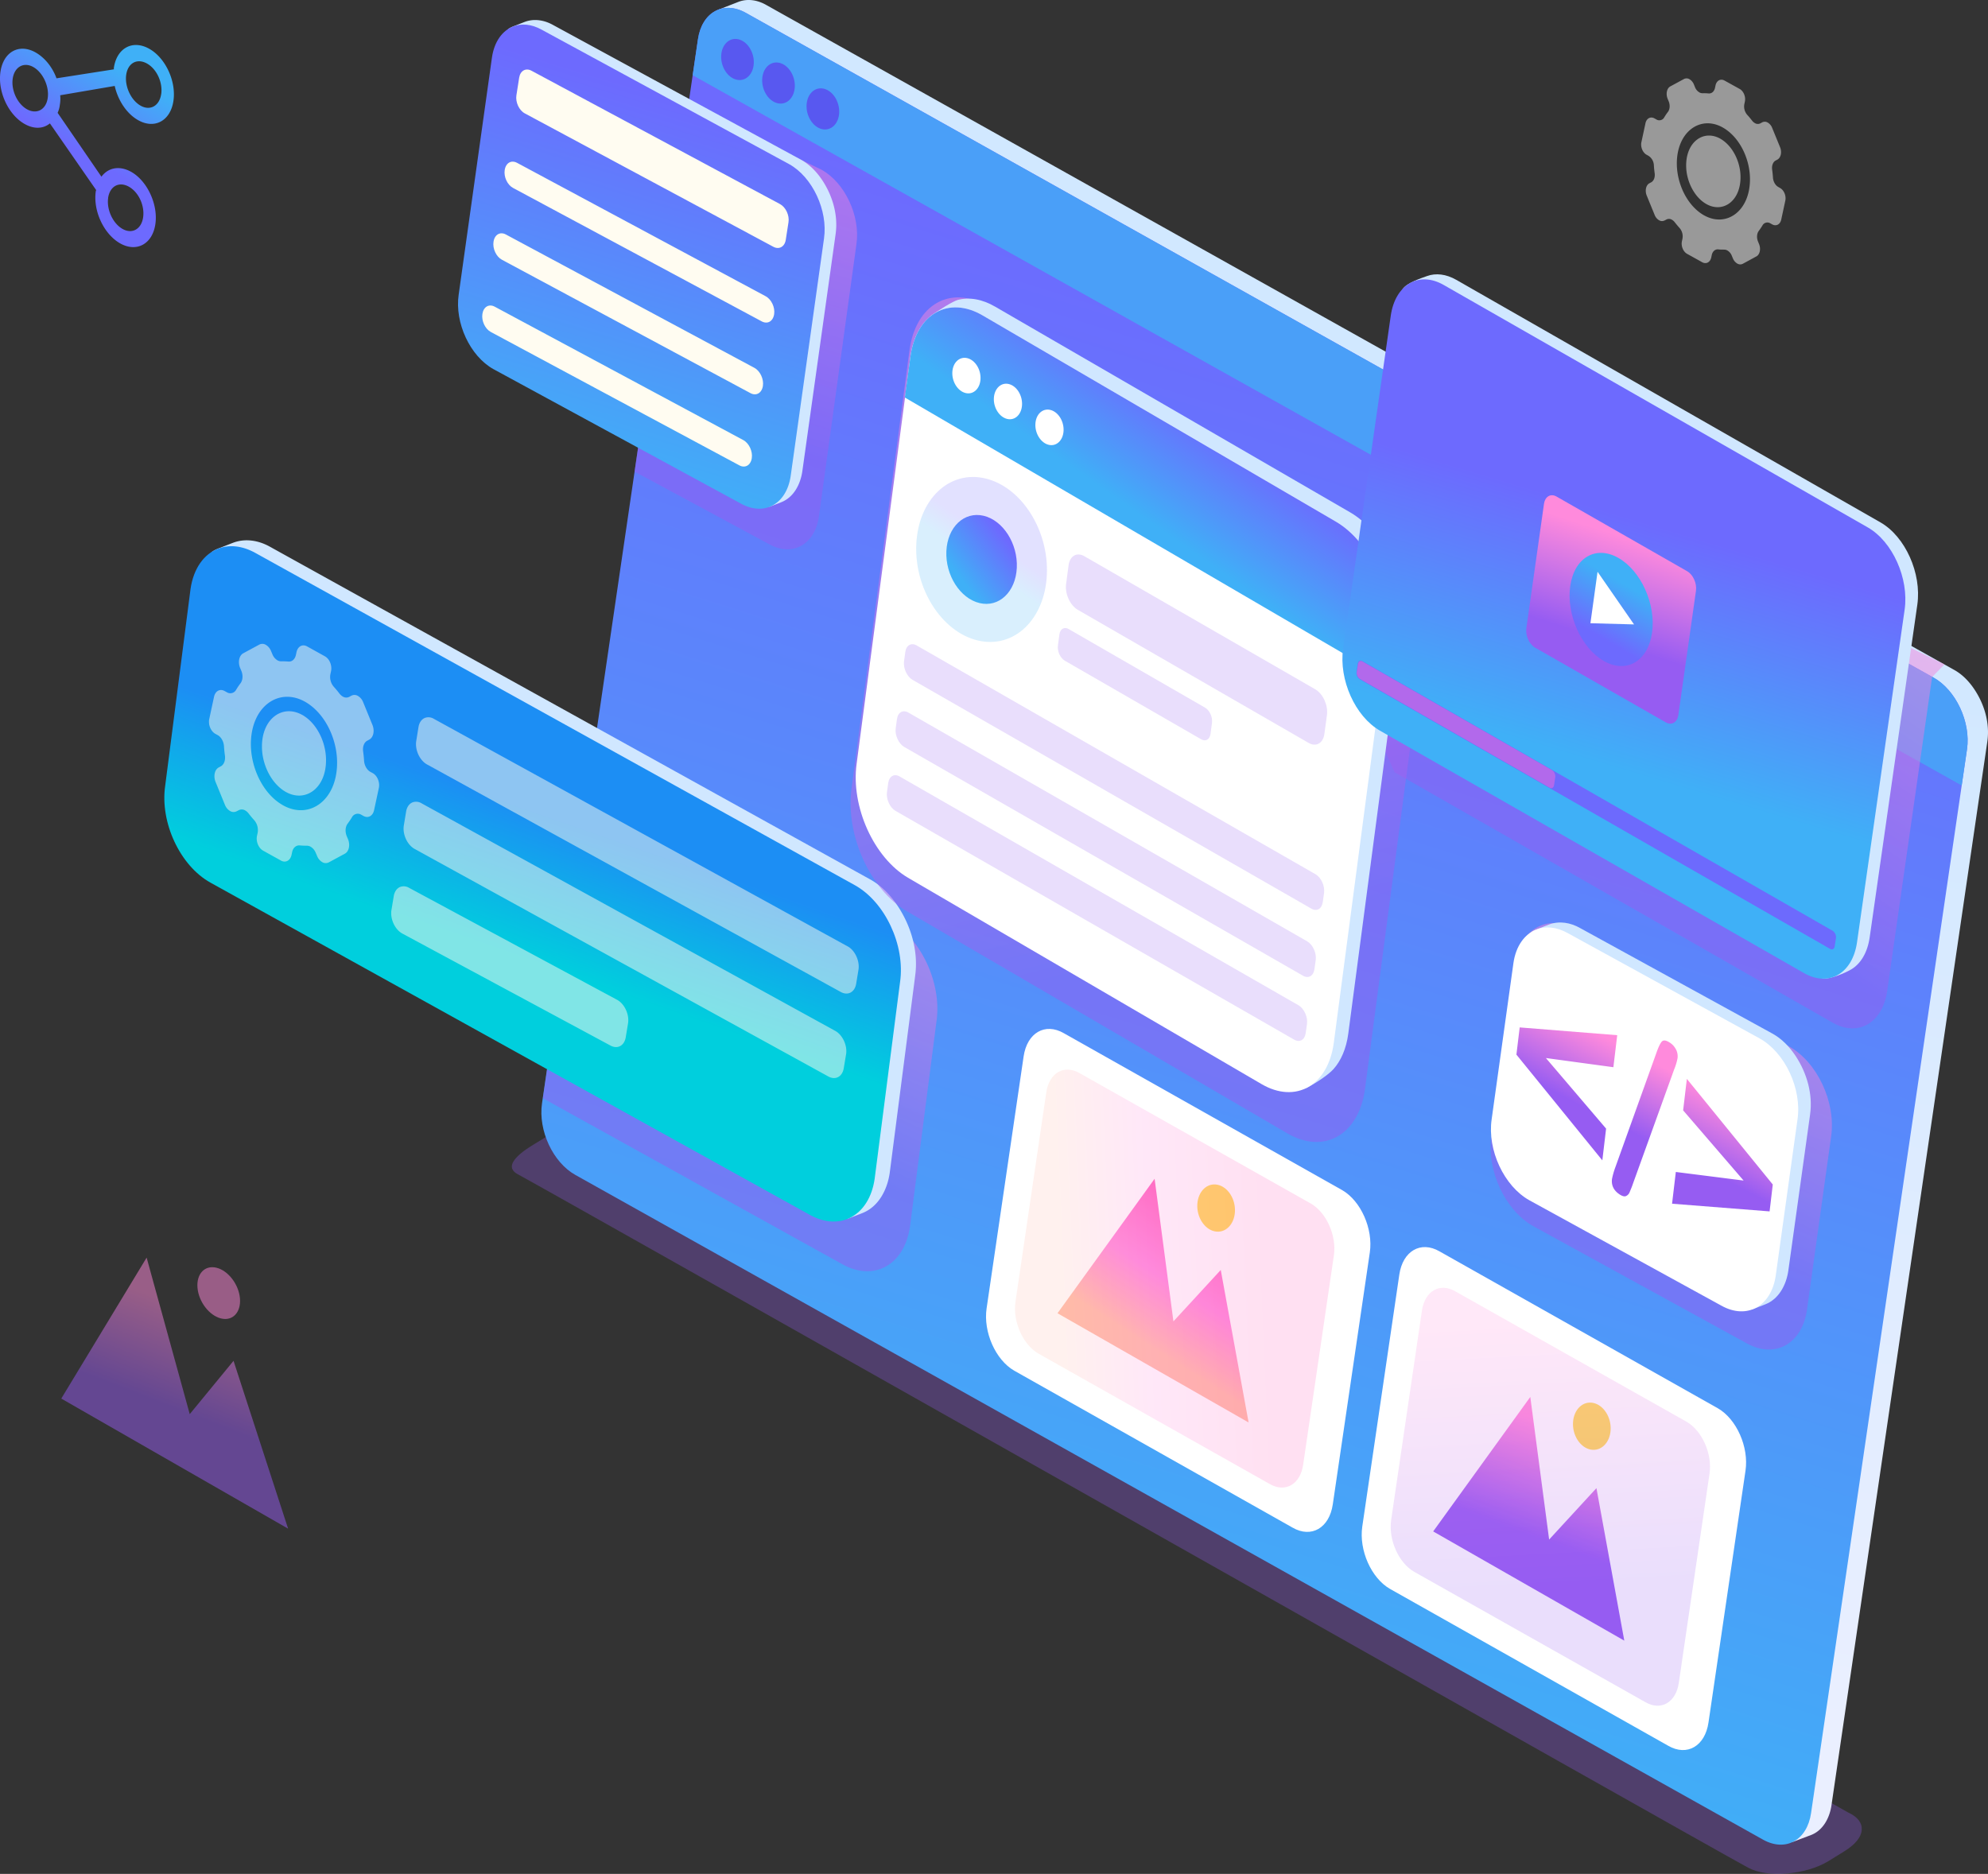 <svg xmlns="http://www.w3.org/2000/svg" xmlns:xlink="http://www.w3.org/1999/xlink" viewBox="0 0 1552.38 1463.49"><rect x="0" y="0" width="1552.38" height="1463.49" fill="#333333" stroke="none"/><defs><style>.cls-1{isolation:isolate;}.cls-2,.cls-27{fill:#955cf1;}.cls-10,.cls-11,.cls-12,.cls-13,.cls-14,.cls-15,.cls-16,.cls-17,.cls-18,.cls-19,.cls-2,.cls-20,.cls-21,.cls-22,.cls-23,.cls-24,.cls-25,.cls-26,.cls-27,.cls-28,.cls-29,.cls-3,.cls-30,.cls-31,.cls-32,.cls-33,.cls-34,.cls-35,.cls-36,.cls-4,.cls-5,.cls-6,.cls-7,.cls-8,.cls-9{fill-rule:evenodd;}.cls-2{opacity:0.3;}.cls-3{fill:url(#linear-gradient);}.cls-4{fill:url(#linear-gradient-2);}.cls-5{fill:#4a9ff8;}.cls-6{fill:#5858f0;}.cls-12,.cls-13,.cls-23,.cls-33,.cls-35,.cls-36,.cls-7,.cls-8,.cls-9{opacity:0.5;}.cls-13,.cls-23,.cls-7,.cls-8,.cls-9{mix-blend-mode:multiply;}.cls-7{fill:url(#linear-gradient-3);}.cls-8{fill:url(#linear-gradient-4);}.cls-9{fill:url(#linear-gradient-5);}.cls-10{fill:#d0e7ff;}.cls-11{fill:url(#linear-gradient-6);}.cls-12,.cls-15{fill:#fffcf1;}.cls-13{fill:url(#linear-gradient-7);}.cls-14{fill:url(#linear-gradient-8);}.cls-16,.cls-33{fill:#fff;}.cls-17{fill:url(#linear-gradient-9);}.cls-18{fill:url(#linear-gradient-10);}.cls-19{fill:#ffdb59;}.cls-20,.cls-22,.cls-25,.cls-27{opacity:0.2;}.cls-20{fill:url(#linear-gradient-11);}.cls-21{fill:url(#linear-gradient-12);}.cls-22{fill:url(#linear-gradient-13);}.cls-23{fill:url(#linear-gradient-14);}.cls-24{fill:url(#linear-gradient-15);}.cls-25{fill:url(#linear-gradient-16);}.cls-26{fill:url(#linear-gradient-17);}.cls-28{fill:url(#linear-gradient-18);}.cls-29{fill:#6d6afd;}.cls-30{fill:#b269eb;}.cls-31{fill:url(#linear-gradient-19);}.cls-32{fill:url(#linear-gradient-20);}.cls-34{fill:url(#linear-gradient-21);}.cls-35{fill:url(#linear-gradient-22);}.cls-36{fill:#ff89db;}</style><linearGradient id="linear-gradient" x1="1042.26" y1="424.17" x2="903.72" y2="1265.07" gradientUnits="userSpaceOnUse"><stop offset="0" stop-color="#d1e8ff"/><stop offset="1" stop-color="#eaefff"/></linearGradient><linearGradient id="linear-gradient-2" x1="1122.68" y1="265.03" x2="799.37" y2="1300.73" gradientUnits="userSpaceOnUse"><stop offset="0" stop-color="#6d6afe"/><stop offset="1" stop-color="#3fb0f7"/></linearGradient><linearGradient id="linear-gradient-3" x1="1271.43" y1="941.7" x2="1353.03" y2="770.09" gradientUnits="userSpaceOnUse"><stop offset="0" stop-color="#965cf2"/><stop offset="1" stop-color="#ff8adc"/></linearGradient><linearGradient id="linear-gradient-4" x1="1260.87" y1="638.17" x2="1412.03" y2="417.36" xlink:href="#linear-gradient-3"/><linearGradient id="linear-gradient-5" x1="549.58" y1="863.26" x2="644.35" y2="656.56" xlink:href="#linear-gradient-3"/><linearGradient id="linear-gradient-6" x1="434.09" y1="638.13" x2="396.55" y2="745.75" gradientUnits="userSpaceOnUse"><stop offset="0" stop-color="#1c8ef4"/><stop offset="1" stop-color="#00cfdd"/></linearGradient><linearGradient id="linear-gradient-7" x1="561.66" y1="339.16" x2="638.42" y2="82.45" xlink:href="#linear-gradient-3"/><linearGradient id="linear-gradient-8" x1="539.63" y1="80.71" x2="452.14" y2="368.09" xlink:href="#linear-gradient-2"/><linearGradient id="linear-gradient-9" x1="1278.13" y1="886.11" x2="1303.8" y2="836.25" xlink:href="#linear-gradient-3"/><linearGradient id="linear-gradient-10" x1="969.19" y1="961.25" x2="907.43" y2="1057.33" gradientUnits="userSpaceOnUse"><stop offset="0" stop-color="#ff66bc"/><stop offset="0.56" stop-color="#ff8adc"/><stop offset="1" stop-color="#ffbba8"/></linearGradient><linearGradient id="linear-gradient-11" x1="985.78" y1="995.63" x2="824.75" y2="1002.54" xlink:href="#linear-gradient-10"/><linearGradient id="linear-gradient-12" x1="1206.58" y1="1203.46" x2="1236.29" y2="1121.8" xlink:href="#linear-gradient-3"/><linearGradient id="linear-gradient-13" x1="1214.3" y1="1237.45" x2="1203.44" y2="1033.95" xlink:href="#linear-gradient-3"/><linearGradient id="linear-gradient-14" x1="933.32" y1="740.24" x2="787.64" y2="167.18" xlink:href="#linear-gradient-3"/><linearGradient id="linear-gradient-15" x1="943.05" y1="329.23" x2="891.08" y2="403.11" xlink:href="#linear-gradient-2"/><linearGradient id="linear-gradient-16" x1="776.25" y1="423.14" x2="764.11" y2="440.32" xlink:href="#linear-gradient-2"/><linearGradient id="linear-gradient-17" x1="786.15" y1="422.04" x2="748.94" y2="450.26" xlink:href="#linear-gradient-2"/><linearGradient id="linear-gradient-18" x1="1292.4" y1="410.08" x2="1237.48" y2="593.17" xlink:href="#linear-gradient-2"/><linearGradient id="linear-gradient-19" x1="1250.48" y1="499.43" x2="1275.68" y2="421.93" xlink:href="#linear-gradient-3"/><linearGradient id="linear-gradient-20" x1="1246.48" y1="495.77" x2="1269.45" y2="456.65" xlink:href="#linear-gradient-2"/><linearGradient id="linear-gradient-21" x1="59.8" y1="117.3" x2="96.5" y2="55.57" xlink:href="#linear-gradient-2"/><linearGradient id="linear-gradient-22" x1="150.83" y1="1105.84" x2="178.35" y2="1034.8" xlink:href="#linear-gradient-3"/></defs><g class="cls-1"><g id="Layer_2" data-name="Layer 2"><g id="Layer_1-2" data-name="Layer 1"><path class="cls-2" d="M1443.35,1415.63,488.73,878.7c-12.05-5.48-29.75-10.65-41.57-3.44l-30.24,18.46c-6.08,3.72-26.08,16-12.71,23.3,39.37,21.35,920.82,519.9,960.79,541.59,7.56,4.1,18.62,5.57,30.23,4.59s23.55-4.12,32.73-9.79l12.08-7.47c8.54-5.27,13.27-11,13.73-16.55S1450.75,1419,1443.35,1415.63Z"/><path class="cls-3" d="M598.24,3.83C591.66.09,584-1.3,576.72,1.42L560.57,7.74c-5.86,30.35,831.85,1423.07,839.34,1430.79l14.42-5.44c9.46-3.73,14.43-13.58,15.82-23.16L1551.88,579a.29.29,0,0,0,0-.09c2-14-2.22-28.52-9.91-40.19-4.13-6.3-9.57-12.06-16.26-15.68Z"/><path class="cls-4" d="M1509.8,529.16,582.32,10C564.77.25,548.07,9.59,545,30.75L423.24,861.69c-3.1,21.17,8.56,46.23,26.1,55.95l927.49,519.18c17.54,9.73,34.28.41,37.38-20.74L1536,585.13C1539.05,564,1527.34,538.89,1509.8,529.16Z"/><path class="cls-5" d="M1509.8,529.16,582.32,10C564.77.25,548.07,9.59,545,30.75l-4.1,28,990.93,554.7,4.15-28.34C1539.05,564,1527.34,538.89,1509.8,529.16Z"/><path class="cls-6" d="M576.55,30.66c7,1.61,12.44,10,12.07,18.71s-6.37,14.48-13.41,12.87-12.43-10-12.06-18.7S569.52,29.05,576.55,30.66Z"/><path class="cls-6" d="M608.58,49.06c7,1.6,12.44,10,12.07,18.7s-6.37,14.49-13.41,12.88-12.43-10-12.06-18.71S601.55,47.45,608.58,49.06Z"/><path class="cls-6" d="M643.24,69.26c7,1.61,12.43,10,12.07,18.71s-6.38,14.49-13.41,12.88-12.44-10-12.07-18.71S636.21,67.65,643.24,69.26Z"/><path class="cls-7" d="M1397,817.23l-166.61-91.47c-9.66-5.35-19.12-6.11-27-3-10.13,3.95-17.71,14.2-19.9,29.14l-18.89,135.49c-3.9,26.6,10.76,58.09,32.81,70.31L1364,1049.14c22.06,12.22,43.1.52,47-26.07l18.88-135.5C1433.76,861,1419.05,829.45,1397,817.23Z"/><path class="cls-8" d="M1153.11,340.68l365.31,178.18-9.68,9.88-35.06,245.07c-3.58,25.13-22.7,36.28-42.67,24.85l-342-195.5-29.69-66.25Z"/><path class="cls-9" d="M694.37,718.79,468.52,593.6,461,605.12l-37.09,252.6L657.81,987.39c24.76,13.72,48.39.58,52.76-29.28l20.7-160.34C735.65,767.91,719.13,732.51,694.37,718.79Z"/><path class="cls-10" d="M684.38,774.18l-27,177.26,4.29.52,11.68-4.53c12.8-5,19.53-18.38,21.4-31.34l19.85-153.72a.6.6,0,0,0,0-.12c2.68-18.91-3-38.59-13.4-54.39-5.6-8.52-13-16.32-22-21.22L211.09,427.16c-8.9-5.06-19.34-6.94-29.11-3.26l-10.3,4c-5.18,1.95-6.78,3.5-6.75,3.83C169.79,477.06,691.2,727.71,684.38,774.18Z"/><path class="cls-11" d="M667.45,691.28,199.32,431.79c-10.4-5.76-20.59-6.58-29.1-3.26-10.91,4.25-19.07,15.28-21.43,31.37L129,613.62c-4.2,28.63,11.58,62.53,35.31,75.69L632.39,948.8c23.74,13.15,46.4.55,50.59-28.07L702.83,767C707,738.37,691.18,704.43,667.45,691.28Z"/><path class="cls-12" d="M661.89,739.11,338.82,561.42a8.06,8.06,0,0,0-6.95-.78c-2.61,1-4.56,3.65-5.13,7.5L325,578.92c-1,6.85,2.77,15,8.44,18.1l323.08,177.7c5.67,3.14,11.09.13,12.09-6.72l1.78-10.79c1-6.84-2.78-15-8.46-18.1ZM482,780.91c5.68,3.15,9.46,11.26,8.46,18.1l-1.78,10.79c-1,6.85-6.42,9.86-12.1,6.71L314.08,729.05c-5.67-3.14-9.44-11.25-8.44-18.09l1.78-10.78c.57-3.85,2.52-6.49,5.12-7.51a8.12,8.12,0,0,1,7,.78L482,780.91Zm170.25,24.22c5.68,3.15,9.47,11.26,8.46,18.1L658.91,834c-1,6.85-6.42,9.86-12.1,6.72L323.74,663c-5.67-3.15-9.44-11.26-8.44-18.1l1.78-10.78c.57-3.85,2.52-6.49,5.12-7.5a8.11,8.11,0,0,1,7,.77Z"/><path class="cls-12" d="M235.86,558.27c-15.27-8.47-31.48,3-31.31,25.06.07,11.45,4.92,23.22,12.58,30.6a29.76,29.76,0,0,0,6.19,4.64c15.25,8.45,31.38-3,31.26-25,0-11.47-4.86-23.3-12.48-30.66a30.62,30.62,0,0,0-6.24-4.68ZM221.14,629a40.28,40.28,0,0,1-8.31-6.21c-10.32-9.91-16.78-25.77-16.93-41.17-.18-29.65,21.56-45.05,42.1-33.68a40.32,40.32,0,0,1,8.42,6.34c10.29,9.88,16.75,25.74,16.81,41.14.13,29.57-21.59,45-42.09,33.58Zm69.94-25.19c3.58,2,5.71,7.19,4.74,11.67l-3.73,17.36c-1,4.43-4.63,6.42-8.21,4.44l-1.82-1a5.14,5.14,0,0,0-7.24,2,56.55,56.55,0,0,1-3.32,4.93c-1.86,2.44-2.17,6.34-.74,9.83l1,2.36c1.84,4.48.74,9.6-2.44,11.31l-12.57,6.8a5.22,5.22,0,0,1-5.1-.18,9.72,9.72,0,0,1-4.08-4.91l-1-2.3a9.62,9.62,0,0,0-4.05-4.85,5.88,5.88,0,0,0-3-.77c-1.78,0-3.59-.06-5.38-.23-2.87-.27-5.27,1.76-6,5.16l-.48,2.26c-1,4.43-4.63,6.41-8.21,4.44l-14-7.78c-3.58-2-5.71-7.18-4.76-11.61l.49-2.26a11.82,11.82,0,0,0-2.74-10c-1.51-1.67-2.92-3.38-4.31-5.15a8.78,8.78,0,0,0-2.68-2.39,5.13,5.13,0,0,0-5-.18l-1.65.84a5.22,5.22,0,0,1-5.1-.17,9.72,9.72,0,0,1-4.08-4.91l-7.28-17.81c-1.84-4.48-.74-9.6,2.43-11.32l1.66-.9c2.47-1.33,3.73-4.7,3.2-8.47q-.5-3.57-.72-7.17c-.23-3.7-2.19-7.22-4.92-8.73l-1.83-1c-3.58-2-5.71-7.18-4.76-11.61l3.74-17.37c1-4.48,4.64-6.46,8.21-4.48l1.83,1a5.11,5.11,0,0,0,7.23-2,53.09,53.09,0,0,1,3.33-4.93c1.85-2.39,2.16-6.3.73-9.79l-1-2.35c-1.82-4.53-.74-9.61,2.44-11.37l12.58-6.8a5.22,5.22,0,0,1,5.1.19,9.79,9.79,0,0,1,4.08,4.9l1,2.35a9.62,9.62,0,0,0,4,4.85,5.85,5.85,0,0,0,3,.78,44,44,0,0,1,5.38.17c2.86.33,5.26-1.71,6-5.1l.49-2.27c1-4.48,4.63-6.46,8.21-4.48l14,7.78c3.58,2,5.71,7.18,4.74,11.65l-.49,2.27a11.68,11.68,0,0,0,2.72,9.93q2.26,2.49,4.34,5.22a8.86,8.86,0,0,0,2.68,2.38,5.16,5.16,0,0,0,5,.19l1.66-.9a5.19,5.19,0,0,1,5.1.18,9.77,9.77,0,0,1,4.08,4.91l7.28,17.81c1.83,4.53.74,9.6-2.44,11.36l-1.66.9c-2.47,1.33-3.73,4.71-3.19,8.42q.5,3.58.72,7.17c.23,3.71,2.18,7.22,4.93,8.74Z"/><path class="cls-13" d="M641.56,132.59l-101-48.84L500.65,333.28l-5.13,35.05L600.57,425c18.25,10.11,35.67.42,38.89-21.59l29.3-212.61C672,168.8,659.81,142.71,641.56,132.59Z"/><path class="cls-10" d="M629.24,191.93l-31.48,203.4,3.29.4,9-3.49c9.85-3.88,15-14.13,16.46-24.1l26-185.28a.41.41,0,0,0,0-.1c2.07-14.54-2.3-29.68-10.3-41.83-4.3-6.54-10-12.54-16.92-16.31l-193.21-105c-6.85-3.89-14.87-5.34-22.39-2.5l-7.92,3.09c-4,1.5-5.21,2.7-5.19,2.94C400.31,58,634.48,156.2,629.24,191.93Z"/><path class="cls-14" d="M616.22,128.19,423,23.19c-8-4.43-15.83-5.06-22.38-2.51C392.25,24,386,32.44,384.17,44.8l-26,185.3c-3.23,22,8.91,48.08,27.16,58.2l193.21,105c18.25,10.11,35.67.42,38.89-21.59l26-185.3C646.66,164.4,634.47,138.3,616.22,128.19Z"/><path class="cls-15" d="M580.43,343.71,386.33,239.52c-4.48-2.4-8.76.07-9.63,5.63-.84,5.37,2.07,11.7,6.55,14.11L577.34,363.44c4.48,2.41,8.84,0,9.71-5.59.84-5.36-2.15-11.74-6.62-14.14Zm8.68-56.41c4.47,2.41,7.45,8.79,6.62,14.15-.87,5.55-5.23,8-9.71,5.59L391.92,202.85c-4.48-2.41-7.39-8.73-6.54-14.1.87-5.56,5.14-8,9.62-5.63L589.11,287.3Zm20-127.9L415,55.22c-4.47-2.41-8.75.07-9.59,5.43l-2.16,13.8c-.83,5.37,2.08,11.7,6.55,14.1l194.1,104.19c4.47,2.4,8.83,0,9.68-5.4l2.14-13.8c.85-5.36-2.15-11.73-6.61-14.14Zm-11.24,71.95c4.47,2.4,7.47,8.68,6.64,14.05-.89,5.66-5.23,8-9.7,5.59L400.67,146.8c-4.48-2.39-7.39-8.64-6.56-14,.89-5.65,5.16-8,9.63-5.64Z"/><path class="cls-10" d="M1388.21,880.35l-23,141.65,3.58.44,9.77-3.8c10.71-4.21,16.32-15.37,17.89-26.2l17-122s0-.07,0-.1c2.24-15.81-2.51-32.27-11.2-45.48-4.68-7.12-10.84-13.64-18.4-17.74l-150-82.33c-7.45-4.23-16.18-5.8-24.35-2.72l-8.61,3.36c-4.33,1.63-5.67,2.93-5.65,3.2C1199.38,766.54,1393.91,841.49,1388.21,880.35Z"/><path class="cls-16" d="M1374.05,811l-150-82.34c-8.7-4.82-17.22-5.5-24.33-2.73-9.12,3.55-16,12.78-17.92,26.23l-17,122c-3.51,23.94,9.69,52.29,29.53,63.29l150,82.34c19.85,11,38.79.46,42.29-23.47l17-122C1407.14,850.41,1393.89,822,1374.05,811Z"/><path class="cls-17" d="M1308.71,819.49a11.88,11.88,0,0,1,1.24,7,45.53,45.53,0,0,1-2.72,8.93l-32,88.76c-1,3-2,5.23-2.66,6.85a5.48,5.48,0,0,1-2.89,3.1c-1.11.49-2.64.15-4.62-1.07-4.79-3-6.91-7.16-6.3-12.24a62,62,0,0,1,2.64-9.25l31.87-88.81c1.63-4.71,3.08-7.76,4.29-9.18s3.17-1.26,5.86.41a13.34,13.34,0,0,1,5.25,5.53Zm8.53,23-2.92,24.69L1361.54,922l-52.93-6.7-2.94,24.79,76.16,6,2.49-21-67.08-82.48Zm-133.11-18.83,67.09,82.57,2.94-24.79-47-55.12,52.69,7.16,3-25-76.17-6.08Z"/><path class="cls-16" d="M799.32,825.06c2.7-18.44,16.74-26.59,31.36-18.16l217.39,122.58c14.6,8.42,24.28,30.23,21.59,48.66l-28.92,196.78c-2.7,18.44-16.76,26.58-31.37,18.16L792,1070.5c-14.62-8.42-24.28-30.23-21.59-48.66Z"/><polygon class="cls-18" points="825.77 1025.64 901.6 920.61 916.3 1031.99 953.25 991.84 975 1110.94 825.77 1025.64"/><path class="cls-19" d="M950.69,925.27c8.11,1.65,14.21,11.14,13.64,21.2s-7.63,16.87-15.73,15.22-14.22-11.14-13.64-21.2S942.58,923.62,950.69,925.27Z"/><path class="cls-20" d="M817,853.22c2.24-15.32,13.91-22.09,26.06-15.09L1023.66,940c12.14,7,20.18,25.12,17.94,40.44l-24,163.5c-2.24,15.32-13.92,22.08-26.06,15.09L810.89,1057.16c-12.15-7-20.18-25.12-17.94-40.44Z"/><path class="cls-16" d="M1092.69,995.45c2.7-18.44,16.74-26.59,31.36-18.16l217.39,122.58c14.61,8.42,24.28,30.23,21.59,48.66l-28.92,196.78c-2.7,18.44-16.75,26.58-31.37,18.16l-217.38-122.58c-14.62-8.42-24.28-30.23-21.59-48.66Z"/><polygon class="cls-21" points="1119.14 1196.03 1194.97 1091 1209.68 1202.38 1246.62 1162.22 1268.37 1281.33 1119.14 1196.03"/><path class="cls-19" d="M1244.06,1095.66c8.11,1.65,14.21,11.14,13.64,21.2s-7.63,16.87-15.73,15.22-14.22-11.14-13.64-21.2S1236,1094,1244.06,1095.66Z"/><path class="cls-22" d="M1110.35,1023.61c2.24-15.32,13.91-22.09,26.06-15.09L1317,1110.37c12.14,7,20.18,25.12,17.94,40.44l-24,163.5c-2.24,15.32-13.92,22.08-26.06,15.09l-180.62-101.85c-12.15-7-20.18-25.12-17.94-40.44Z"/><path class="cls-23" d="M710.18,273.6c4.87-35.91,32.12-51.38,60.86-34.47l296.87,173.34c28.71,16.89,48.08,59.78,43.22,95.7l-45.25,342.39C1061,886.47,1033.73,901.92,1005,885L708.15,711.69c-28.75-16.91-48.09-59.79-43.22-95.7Z"/><path class="cls-10" d="M720.71,271.63c.52-3.88,1.29-21.23,5.95-24.75,6.28-4.77,17.75-11.69,21.14-12.6,8.84-2.36,19-.81,29.46,5.32l277.4,160.75c26.68,15.71,44.69,55.56,40.16,88.94l-42,318.15c-1.58,11.65-5.7,21-11.53,27.53-4,4.43-13.17,10.63-20.86,14.6-7.94,4.11-19.13-7.14-24.17-10.1L718.83,678.71c-26.72-15.72-44.69-55.56-40.17-88.93Z"/><path class="cls-16" d="M710.94,278.45c4.53-33.38,29.85-47.75,56.56-32l275.85,161.06C1070,423.19,1088,463,1083.51,496.42l-42,318.15c-4.52,33.37-29.87,47.72-56.56,32L709.06,685.53C682.34,669.81,664.37,630,668.9,596.6Z"/><path class="cls-24" d="M710.94,278.45c4.53-33.38,29.85-47.75,56.56-32l275.85,161.06C1070,423.19,1088,463,1083.51,496.42L1079.2,528,706.58,310.46Z"/><path class="cls-16" d="M755.29,279.7c6.08,1.44,10.72,8.72,10.37,16.26s-5.57,12.48-11.64,11-10.72-8.72-10.37-16.26S749.22,278.26,755.29,279.7Z"/><path class="cls-16" d="M787.72,299.92c6.08,1.44,10.72,8.72,10.37,16.26s-5.57,12.48-11.64,11S775.73,318.5,776.08,311,781.64,298.47,787.72,299.92Z"/><path class="cls-16" d="M820.15,320.13c6.08,1.44,10.72,8.72,10.37,16.26s-5.57,12.48-11.64,11-10.72-8.72-10.37-16.26S814.07,318.69,820.15,320.13Z"/><path class="cls-25" d="M769.46,373.67c28.16,6.67,49.67,40.41,48,75.35s-25.78,57.86-53.94,51.18-49.68-40.42-48-75.36S741.3,367,769.46,373.67Z"/><path class="cls-26" d="M768.1,402.82c15.18,3.6,26.78,21.79,25.9,40.63S780.1,474.64,764.92,471,738.14,449.25,739,430.41,752.91,399.22,768.1,402.82Z"/><path class="cls-27" d="M834.43,441.47c1-7.43,6.63-10.54,12.56-6.93l180.3,103.93c5.92,3.6,9.91,12.55,8.9,20l-2,14.69c-1,7.42-6.63,10.52-12.55,6.92L841.39,476.12c-5.93-3.6-9.91-12.55-8.91-20Z"/><path class="cls-27" d="M827.26,495.47c.6-4.38,3.92-6.22,7.41-4.09l106.48,61.37c3.49,2.13,5.85,7.42,5.25,11.8l-1.15,8.67c-.59,4.38-3.91,6.21-7.41,4.09L831.37,515.94c-3.5-2.13-5.85-7.42-5.26-11.8Z"/><path class="cls-27" d="M706.92,509.24c.73-5.4,4.82-7.67,9.14-5l311.38,178.64c4.31,2.62,7.22,9.14,6.48,14.55l-1,7.08c-.74,5.4-4.83,7.67-9.15,5L712.43,530.87c-4.32-2.62-7.22-9.14-6.48-14.55Z"/><path class="cls-27" d="M700.41,561.64c.73-5.41,4.82-7.67,9.14-5l311.38,178.64c4.31,2.62,7.22,9.14,6.48,14.55l-1,7.08c-.74,5.4-4.83,7.66-9.15,5L705.92,583.27c-4.32-2.63-7.22-9.14-6.48-14.55Z"/><path class="cls-27" d="M693.59,611.55c.73-5.4,4.82-7.67,9.14-5l311.38,178.64c4.31,2.63,7.22,9.14,6.48,14.55l-1,7.08c-.74,5.41-4.83,7.67-9.15,5.05L699.1,633.18c-4.32-2.62-7.22-9.14-6.49-14.55Z"/><path class="cls-10" d="M1095.91,242.66c1-6.92-3.62-12.26-.61-16.85,3.24-4.95,14.29-8.5,19.06-10.22,6.78-2.45,14.75-1.65,22.88,3L1468.44,408c19.34,11.06,32.23,39.82,28.76,64.17L1460,732c-1.69,11.93-7,20.61-14.26,25-4.44,2.71-16.57,7.91-22.07,7.24-3.87-.47-.93-5.89-5-8.22L1087.5,566.68c-19.37-11.07-32.24-39.82-28.77-64.17Z"/><path class="cls-28" d="M1086,246.62c3.46-24.35,22-35.15,41.33-24.08l331.19,189.37c19.34,11.06,32.23,39.82,28.77,64.17L1450.1,735.93c-3.47,24.34-22,35.13-41.33,24.07l-331.2-189.36c-19.36-11.08-32.23-39.82-28.76-64.17Z"/><path class="cls-29" d="M1060.27,518.38c.3-2.11,1.9-3,3.58-2L1431.17,727a6.06,6.06,0,0,1,2.49,5.66l-1,6.41c-.3,2.11-1.91,3-3.58,2L1061.78,530.45a6.08,6.08,0,0,1-2.49-5.66Z"/><path class="cls-30" d="M1060.45,518.58c.29-2,1.83-2.91,3.45-1.94l148.16,84.93a5.87,5.87,0,0,1,2.4,5.46l-.94,6.18c-.29,2-1.84,2.91-3.45,1.94l-148.16-84.93a5.85,5.85,0,0,1-2.4-5.46Z"/><path class="cls-31" d="M1205.66,393.55c.82-5.79,5.22-8.36,9.83-5.73l102,58.32c4.6,2.64,7.67,9.48,6.85,15.27l-13.76,97c-.83,5.79-5.24,8.36-9.84,5.73l-102-58.32c-4.6-2.64-7.67-9.48-6.84-15.27Z"/><path class="cls-32" d="M1263.82,435.77c-17.65-10.1-34.5-.26-37.66,21.94s8.56,48.41,26.21,58.51,34.51.26,37.67-22S1281.46,445.86,1263.82,435.77Z"/><polygon class="cls-16" points="1247.49 446.55 1241.92 486.74 1275.97 487.66 1247.49 446.55"/><path class="cls-33" d="M1343.24,108.25c-13-7.18-26.7,2.51-26.56,21.26.06,9.71,4.18,19.69,10.67,26a25.47,25.47,0,0,0,5.25,3.93c12.94,7.17,26.62-2.51,26.53-21.18,0-9.72-4.13-19.76-10.59-26a25.7,25.7,0,0,0-5.3-4Zm-12.48,60a33.87,33.87,0,0,1-7-5.27c-8.76-8.41-14.24-21.86-14.37-34.93-.15-25.15,18.3-38.22,35.72-28.57a34.54,34.54,0,0,1,7.15,5.37c8.72,8.39,14.2,21.85,14.26,34.91.1,25.09-18.32,38.13-35.71,28.49Zm59.33-21.37c3,1.68,4.84,6.09,4,9.89l-3.17,14.74c-.81,3.75-3.92,5.44-7,3.76l-1.55-.86a4.34,4.34,0,0,0-6.13,1.69,44.88,44.88,0,0,1-2.82,4.18c-1.58,2.07-1.84,5.39-.63,8.35l.81,2c1.56,3.81.63,8.15-2.06,9.61L1360.93,206a4.39,4.39,0,0,1-4.32-.16,8.27,8.27,0,0,1-3.47-4.16l-.82-1.95a8.18,8.18,0,0,0-3.43-4.11,5.07,5.07,0,0,0-2.56-.66c-1.51,0-3,0-4.56-.19-2.44-.23-4.47,1.49-5.09,4.38l-.41,1.92c-.81,3.75-3.93,5.43-7,3.76l-11.89-6.6c-3-1.68-4.84-6.09-4-9.85l.41-1.92a10,10,0,0,0-2.32-8.48c-1.28-1.41-2.48-2.87-3.67-4.37a7.33,7.33,0,0,0-2.26-2,4.34,4.34,0,0,0-4.28-.16l-1.4.71a4.41,4.41,0,0,1-4.33-.15,8.29,8.29,0,0,1-3.46-4.16l-6.18-15.11c-1.55-3.8-.62-8.14,2.07-9.6l1.41-.76c2.09-1.13,3.16-4,2.71-7.18q-.42-3-.61-6.09a9.23,9.23,0,0,0-4.18-7.41l-1.55-.86c-3-1.68-4.84-6.09-4-9.85l3.17-14.74c.82-3.8,3.93-5.48,7-3.8l1.55.86a4.34,4.34,0,0,0,6.13-1.69,41.88,41.88,0,0,1,2.83-4.18c1.57-2,1.82-5.34.61-8.31l-.82-2c-1.54-3.85-.62-8.15,2.08-9.64l10.67-5.77a4.41,4.41,0,0,1,4.32.15,8.33,8.33,0,0,1,3.47,4.17l.81,2a8.13,8.13,0,0,0,3.43,4.11,4.88,4.88,0,0,0,2.57.66,38.6,38.6,0,0,1,4.56.15c2.43.28,4.46-1.45,5.08-4.33l.42-1.92c.81-3.8,3.93-5.49,7-3.8l11.9,6.59c3,1.69,4.84,6.1,4,9.89l-.41,1.92a9.93,9.93,0,0,0,2.3,8.43q1.92,2.11,3.69,4.42a7.36,7.36,0,0,0,2.27,2,4.32,4.32,0,0,0,4.27.16l1.41-.76a4.43,4.43,0,0,1,4.33.16,8.2,8.2,0,0,1,3.46,4.16l6.18,15.11c1.55,3.84.62,8.15-2.07,9.64l-1.41.76c-2.09,1.13-3.16,4-2.71,7.15q.42,3,.62,6.08c.19,3.15,1.84,6.12,4.17,7.41Z"/><path class="cls-34" d="M125.86,73.49c-1.34,9.13-8.48,13.26-16,9.08s-12.64-15.1-11.3-24.23,8.45-13,16.13-8.77,12.52,14.85,11.2,23.92Zm-41.44,81.1c1.34-9.12,8.46-13.08,16.15-8.82s12.53,14.85,11.19,24-8.48,13.25-16,9.07-12.63-15.1-11.3-24.23Zm-47.16-78c-1.33,9.07-8.59,12.95-16.14,8.77S8.6,70.46,9.93,61.39s8.52-13.23,16-9.07S38.6,67.41,37.26,76.54ZM116.37,38c-12.85-7.13-25.18-.48-27.46,15v1.16l-44.78,7C40.94,52.47,35,45,27.63,40.87c-12.84-7.12-25-.31-27.27,15.21S6.57,89.81,19.42,96.93c7.41,4.11,14.47,3.61,19.55-.56l36.12,52.07-.28.83c-2.27,15.52,6.4,33.82,19.25,40.94,12.7,7,25,.37,27.26-15.16,2.25-15.36-6.34-33.85-19-40.9C93.13,129.08,84.38,131,79.2,138L45,88.12a20.32,20.32,0,0,0,1.74-6.33A27.34,27.34,0,0,0,47,74.4l42.58-7.28C92.09,78.37,99,89,108.15,94c12.71,7,25,.31,27.28-15.23S129.07,45,116.37,38Z"/><polygon class="cls-35" points="47.85 1092.28 114.5 982.19 148.16 1104.43 182.36 1062.8 224.97 1193.87 47.85 1092.28"/><path class="cls-36" d="M169.08,990.1c9.16,2.27,17.35,13,18.29,23.9s-5.7,18-14.86,15.68-17.34-13-18.29-23.9S159.93,987.84,169.08,990.1Z"/></g></g></g></svg>